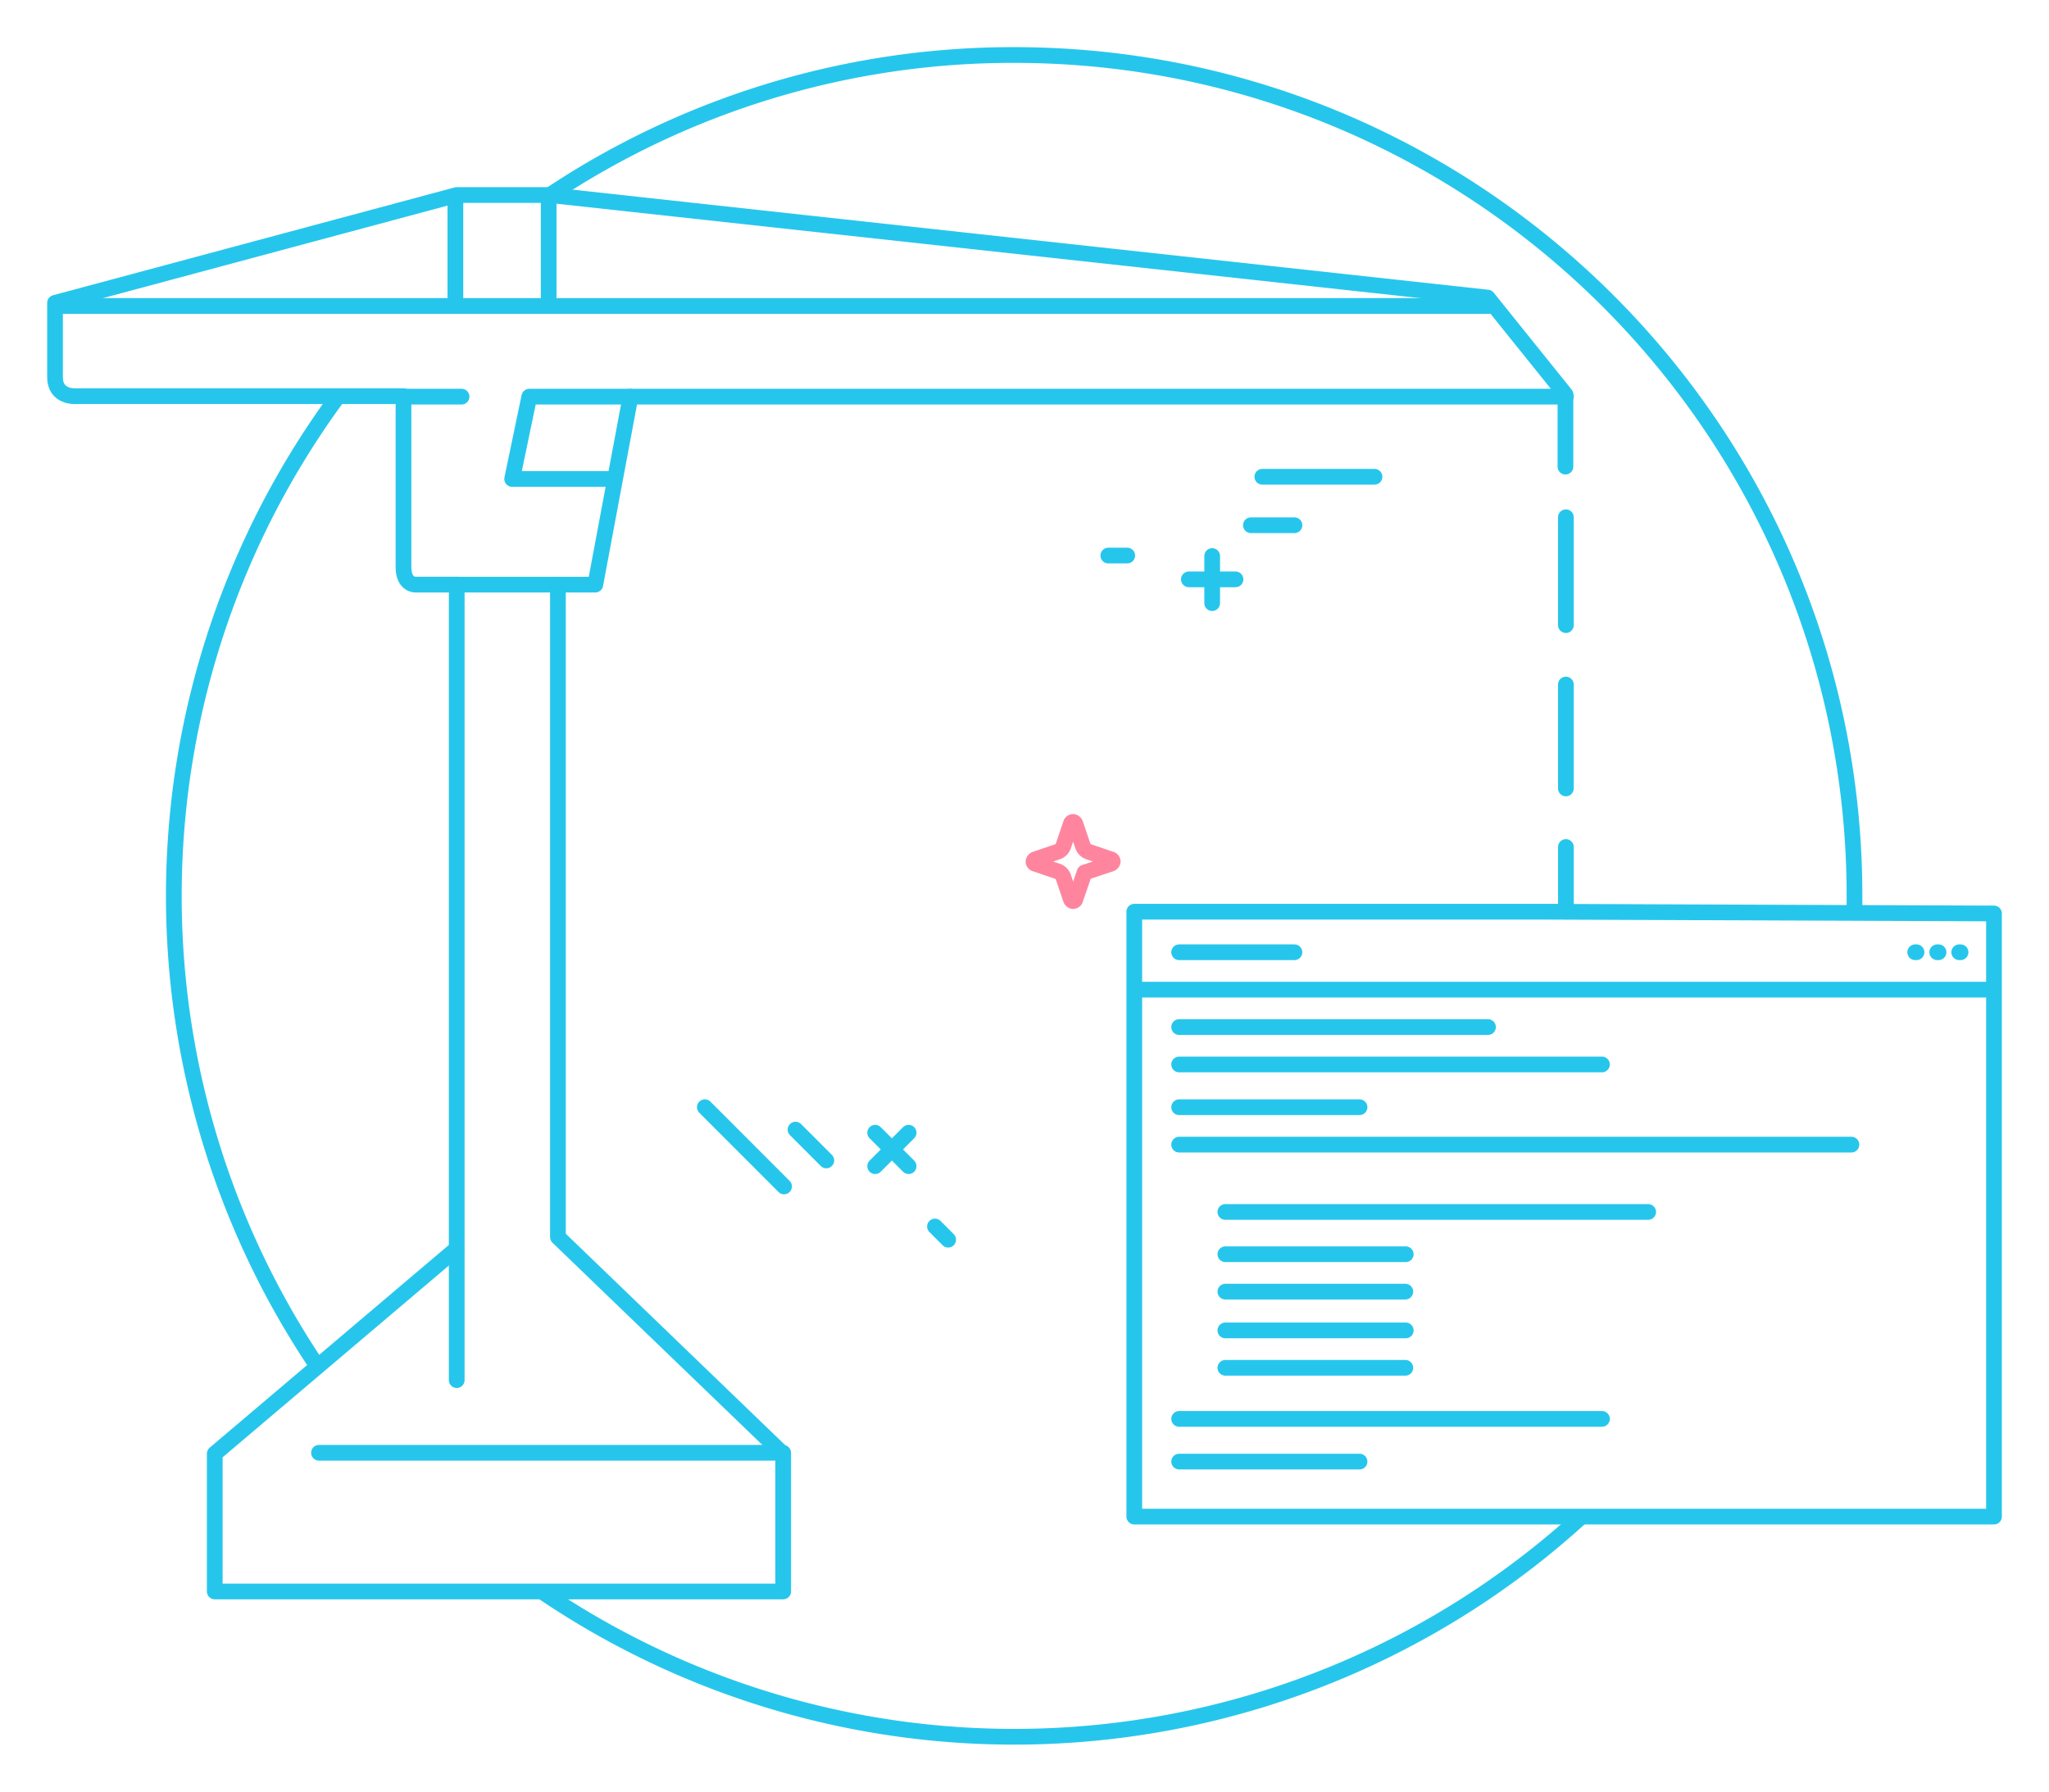 <svg xmlns="http://www.w3.org/2000/svg" xmlns:xlink="http://www.w3.org/1999/xlink" viewBox="0 0 391 342"><defs><style>.a,.b{fill:none;stroke-linecap:round;stroke-linejoin:round;stroke-miterlimit:10;stroke-width:3px;}.a{stroke:#26c6ec;}.b{stroke:#ff859e;}.c{filter:url(#ce);}.d{filter:url(#cc);}.e{filter:url(#ca);}.f{filter:url(#by);}.g{filter:url(#bw);}.h{filter:url(#bu);}.i{filter:url(#bs);}.j{filter:url(#bq);}.k{filter:url(#bo);}.l{filter:url(#bm);}.m{filter:url(#bk);}.n{filter:url(#bi);}.o{filter:url(#bg);}.p{filter:url(#be);}.q{filter:url(#bc);}.r{filter:url(#ba);}.s{filter:url(#ay);}.t{filter:url(#aw);}.u{filter:url(#au);}.v{filter:url(#as);}.w{filter:url(#aq);}.x{filter:url(#ao);}.y{filter:url(#am);}.z{filter:url(#ak);}.aa{filter:url(#ai);}.ab{filter:url(#ag);}.ac{filter:url(#ae);}.ad{filter:url(#ac);}.ae{filter:url(#aa);}.af{filter:url(#y);}.ag{filter:url(#w);}.ah{filter:url(#u);}.ai{filter:url(#s);}.aj{filter:url(#q);}.ak{filter:url(#o);}.al{filter:url(#m);}.am{filter:url(#k);}.an{filter:url(#i);}.ao{filter:url(#g);}.ap{filter:url(#e);}.aq{filter:url(#c);}.ar{filter:url(#a);}</style><filter id="a" x="230.379" y="80.502" width="42.409" height="21" filterUnits="userSpaceOnUse"><feOffset dy="3" input="SourceAlpha"/><feGaussianBlur stdDeviation="3" result="b"/><feFlood flood-color="#21cbeb" flood-opacity="0.922"/><feComposite operator="in" in2="b"/><feComposite in="SourceGraphic"/></filter><filter id="c" x="216.358" y="100.081" width="29.899" height="21" filterUnits="userSpaceOnUse"><feOffset dy="3" input="SourceAlpha"/><feGaussianBlur stdDeviation="3" result="d"/><feFlood flood-color="#21cbeb" flood-opacity="0.922"/><feComposite operator="in" in2="d"/><feComposite in="SourceGraphic"/></filter><filter id="e" x="220.808" y="95.627" width="21" height="29.991" filterUnits="userSpaceOnUse"><feOffset dy="3" input="SourceAlpha"/><feGaussianBlur stdDeviation="3" result="f"/><feFlood flood-color="#21cbeb" flood-opacity="0.922"/><feComposite operator="in" in2="f"/><feComposite in="SourceGraphic"/></filter><filter id="g" x="228.196" y="89.746" width="29.312" height="21" filterUnits="userSpaceOnUse"><feOffset dy="3" input="SourceAlpha"/><feGaussianBlur stdDeviation="3" result="h"/><feFlood flood-color="#21cbeb" flood-opacity="0.922"/><feComposite operator="in" in2="h"/><feComposite in="SourceGraphic"/></filter><filter id="i" x="200.994" y="95.543" width="24.61" height="21" filterUnits="userSpaceOnUse"><feOffset dy="3" input="SourceAlpha"/><feGaussianBlur stdDeviation="3" result="j"/><feFlood flood-color="#21cbeb" flood-opacity="0.922"/><feComposite operator="in" in2="j"/><feComposite in="SourceGraphic"/></filter><filter id="k" x="123.384" y="200.214" width="37.355" height="37.368" filterUnits="userSpaceOnUse"><feOffset dy="3" input="SourceAlpha"/><feGaussianBlur stdDeviation="3" result="l"/><feFlood flood-color="#21cbeb" flood-opacity="0.922"/><feComposite operator="in" in2="l"/><feComposite in="SourceGraphic"/></filter><filter id="m" x="155.875" y="205.088" width="28.623" height="28.629" filterUnits="userSpaceOnUse"><feOffset dy="3" input="SourceAlpha"/><feGaussianBlur stdDeviation="3" result="n"/><feFlood flood-color="#21cbeb" flood-opacity="0.922"/><feComposite operator="in" in2="n"/><feComposite in="SourceGraphic"/></filter><filter id="o" x="155.875" y="205.088" width="28.623" height="28.629" filterUnits="userSpaceOnUse"><feOffset dy="3" input="SourceAlpha"/><feGaussianBlur stdDeviation="3" result="p"/><feFlood flood-color="#21cbeb" flood-opacity="0.922"/><feComposite operator="in" in2="p"/><feComposite in="SourceGraphic"/></filter><filter id="q" x="140.679" y="204.5" width="28.12" height="28.125" filterUnits="userSpaceOnUse"><feOffset dy="3" input="SourceAlpha"/><feGaussianBlur stdDeviation="3" result="r"/><feFlood flood-color="#21cbeb" flood-opacity="0.922"/><feComposite operator="in" in2="r"/><feComposite in="SourceGraphic"/></filter><filter id="s" x="167.293" y="222.986" width="24.761" height="24.763" filterUnits="userSpaceOnUse"><feOffset dy="3" input="SourceAlpha"/><feGaussianBlur stdDeviation="3" result="t"/><feFlood flood-color="#21cbeb" flood-opacity="0.922"/><feComposite operator="in" in2="t"/><feComposite in="SourceGraphic"/></filter><filter id="u" x="0" y="26.722" width="309.226" height="247.213" filterUnits="userSpaceOnUse"><feOffset dy="3" input="SourceAlpha"/><feGaussianBlur stdDeviation="3" result="v"/><feFlood flood-color="#21cbeb" flood-opacity="0.922"/><feComposite operator="in" in2="v"/><feComposite in="SourceGraphic"/></filter><filter id="w" x="0.336" y="47.898" width="294.785" height="21" filterUnits="userSpaceOnUse"><feOffset dy="3" input="SourceAlpha"/><feGaussianBlur stdDeviation="3" result="x"/><feFlood flood-color="#21cbeb" flood-opacity="0.922"/><feComposite operator="in" in2="x"/><feComposite in="SourceGraphic"/></filter><filter id="y" x="76.401" y="27.226" width="21" height="41.672" filterUnits="userSpaceOnUse"><feOffset dy="3" input="SourceAlpha"/><feGaussianBlur stdDeviation="3" result="z"/><feFlood flood-color="#21cbeb" flood-opacity="0.922"/><feComposite operator="in" in2="z"/><feComposite in="SourceGraphic"/></filter><filter id="aa" x="94.2" y="27.226" width="21" height="41.672" filterUnits="userSpaceOnUse"><feOffset dy="3" input="SourceAlpha"/><feGaussianBlur stdDeviation="3" result="ab"/><feFlood flood-color="#21cbeb" flood-opacity="0.922"/><feComposite operator="in" in2="ab"/><feComposite in="SourceGraphic"/></filter><filter id="ac" x="66.578" y="65.208" width="31.998" height="21" filterUnits="userSpaceOnUse"><feOffset dy="3" input="SourceAlpha"/><feGaussianBlur stdDeviation="3" result="ad"/><feFlood flood-color="#21cbeb" flood-opacity="0.922"/><feComposite operator="in" in2="ad"/><feComposite in="SourceGraphic"/></filter><filter id="ae" x="76.653" y="65.208" width="232.656" height="56.881" filterUnits="userSpaceOnUse"><feOffset dy="3" input="SourceAlpha"/><feGaussianBlur stdDeviation="3" result="af"/><feFlood flood-color="#21cbeb" flood-opacity="0.922"/><feComposite operator="in" in2="af"/><feComposite in="SourceGraphic"/></filter><filter id="ag" x="87.232" y="65.208" width="43.501" height="36.714" filterUnits="userSpaceOnUse"><feOffset dy="3" input="SourceAlpha"/><feGaussianBlur stdDeviation="3" result="ah"/><feFlood flood-color="#21cbeb" flood-opacity="0.922"/><feComposite operator="in" in2="ah"/><feComposite in="SourceGraphic"/></filter><filter id="ai" x="30.477" y="101.089" width="129.473" height="213.18" filterUnits="userSpaceOnUse"><feOffset dy="3" input="SourceAlpha"/><feGaussianBlur stdDeviation="3" result="aj"/><feFlood flood-color="#21cbeb" flood-opacity="0.922"/><feComposite operator="in" in2="aj"/><feComposite in="SourceGraphic"/></filter><filter id="ak" x="50.374" y="266.8" width="109.575" height="21" filterUnits="userSpaceOnUse"><feOffset dy="3" input="SourceAlpha"/><feGaussianBlur stdDeviation="3" result="al"/><feFlood flood-color="#21cbeb" flood-opacity="0.922"/><feComposite operator="in" in2="al"/><feComposite in="SourceGraphic"/></filter><filter id="am" x="288.31" y="88.233" width="21" height="41.588" filterUnits="userSpaceOnUse"><feOffset dy="3" input="SourceAlpha"/><feGaussianBlur stdDeviation="3" result="an"/><feFlood flood-color="#21cbeb" flood-opacity="0.922"/><feComposite operator="in" in2="an"/><feComposite in="SourceGraphic"/></filter><filter id="ao" x="288.31" y="120.165" width="21" height="40.832" filterUnits="userSpaceOnUse"><feOffset dy="3" input="SourceAlpha"/><feGaussianBlur stdDeviation="3" result="ap"/><feFlood flood-color="#21cbeb" flood-opacity="0.922"/><feComposite operator="in" in2="ap"/><feComposite in="SourceGraphic"/></filter><filter id="aq" x="205.947" y="151.172" width="185.053" height="148.812" filterUnits="userSpaceOnUse"><feOffset dy="3" input="SourceAlpha"/><feGaussianBlur stdDeviation="3" result="ar"/><feFlood flood-color="#21cbeb" flood-opacity="0.922"/><feComposite operator="in" in2="ar"/><feComposite in="SourceGraphic"/></filter><filter id="as" x="206.115" y="178.398" width="184.297" height="21" filterUnits="userSpaceOnUse"><feOffset dy="3" input="SourceAlpha"/><feGaussianBlur stdDeviation="3" result="at"/><feFlood flood-color="#21cbeb" flood-opacity="0.922"/><feComposite operator="in" in2="at"/><feComposite in="SourceGraphic"/></filter><filter id="au" x="214.511" y="171.256" width="42.997" height="21" filterUnits="userSpaceOnUse"><feOffset dy="3" input="SourceAlpha"/><feGaussianBlur stdDeviation="3" result="av"/><feFlood flood-color="#21cbeb" flood-opacity="0.922"/><feComposite operator="in" in2="av"/><feComposite in="SourceGraphic"/></filter><filter id="aw" x="214.511" y="185.542" width="79.938" height="21" filterUnits="userSpaceOnUse"><feOffset dy="3" input="SourceAlpha"/><feGaussianBlur stdDeviation="3" result="ax"/><feFlood flood-color="#21cbeb" flood-opacity="0.922"/><feComposite operator="in" in2="ax"/><feComposite in="SourceGraphic"/></filter><filter id="ay" x="214.511" y="192.684" width="101.683" height="21" filterUnits="userSpaceOnUse"><feOffset dy="3" input="SourceAlpha"/><feGaussianBlur stdDeviation="3" result="az"/><feFlood flood-color="#21cbeb" flood-opacity="0.922"/><feComposite operator="in" in2="az"/><feComposite in="SourceGraphic"/></filter><filter id="ba" x="214.511" y="200.835" width="55.422" height="21" filterUnits="userSpaceOnUse"><feOffset dy="3" input="SourceAlpha"/><feGaussianBlur stdDeviation="3" result="bb"/><feFlood flood-color="#21cbeb" flood-opacity="0.922"/><feComposite operator="in" in2="bb"/><feComposite in="SourceGraphic"/></filter><filter id="bc" x="214.511" y="260.329" width="101.683" height="21" filterUnits="userSpaceOnUse"><feOffset dy="3" input="SourceAlpha"/><feGaussianBlur stdDeviation="3" result="bd"/><feFlood flood-color="#21cbeb" flood-opacity="0.922"/><feComposite operator="in" in2="bd"/><feComposite in="SourceGraphic"/></filter><filter id="be" x="214.511" y="268.48" width="55.422" height="21" filterUnits="userSpaceOnUse"><feOffset dy="3" input="SourceAlpha"/><feGaussianBlur stdDeviation="3" result="bf"/><feFlood flood-color="#21cbeb" flood-opacity="0.922"/><feComposite operator="in" in2="bf"/><feComposite in="SourceGraphic"/></filter><filter id="bg" x="214.511" y="207.978" width="149.287" height="21" filterUnits="userSpaceOnUse"><feOffset dy="3" input="SourceAlpha"/><feGaussianBlur stdDeviation="3" result="bh"/><feFlood flood-color="#21cbeb" flood-opacity="0.922"/><feComposite operator="in" in2="bh"/><feComposite in="SourceGraphic"/></filter><filter id="bi" x="223.327" y="220.834" width="101.683" height="21" filterUnits="userSpaceOnUse"><feOffset dy="3" input="SourceAlpha"/><feGaussianBlur stdDeviation="3" result="bj"/><feFlood flood-color="#21cbeb" flood-opacity="0.922"/><feComposite operator="in" in2="bj"/><feComposite in="SourceGraphic"/></filter><filter id="bk" x="223.327" y="228.901" width="55.422" height="21" filterUnits="userSpaceOnUse"><feOffset dy="3" input="SourceAlpha"/><feGaussianBlur stdDeviation="3" result="bl"/><feFlood flood-color="#21cbeb" flood-opacity="0.922"/><feComposite operator="in" in2="bl"/><feComposite in="SourceGraphic"/></filter><filter id="bm" x="223.327" y="236.044" width="55.339" height="21" filterUnits="userSpaceOnUse"><feOffset dy="3" input="SourceAlpha"/><feGaussianBlur stdDeviation="3" result="bn"/><feFlood flood-color="#21cbeb" flood-opacity="0.922"/><feComposite operator="in" in2="bn"/><feComposite in="SourceGraphic"/></filter><filter id="bo" x="223.327" y="243.439" width="55.422" height="21" filterUnits="userSpaceOnUse"><feOffset dy="3" input="SourceAlpha"/><feGaussianBlur stdDeviation="3" result="bp"/><feFlood flood-color="#21cbeb" flood-opacity="0.922"/><feComposite operator="in" in2="bp"/><feComposite in="SourceGraphic"/></filter><filter id="bq" x="223.327" y="250.582" width="55.339" height="21" filterUnits="userSpaceOnUse"><feOffset dy="3" input="SourceAlpha"/><feGaussianBlur stdDeviation="3" result="br"/><feFlood flood-color="#21cbeb" flood-opacity="0.922"/><feComposite operator="in" in2="br"/><feComposite in="SourceGraphic"/></filter><filter id="bs" x="363.367" y="171.256" width="21.252" height="21" filterUnits="userSpaceOnUse"><feOffset dy="3" input="SourceAlpha"/><feGaussianBlur stdDeviation="3" result="bt"/><feFlood flood-color="#21cbeb" flood-opacity="0.922"/><feComposite operator="in" in2="bt"/><feComposite in="SourceGraphic"/></filter><filter id="bu" x="359.169" y="171.256" width="21.252" height="21" filterUnits="userSpaceOnUse"><feOffset dy="3" input="SourceAlpha"/><feGaussianBlur stdDeviation="3" result="bv"/><feFlood flood-color="#21cbeb" flood-opacity="0.922"/><feComposite operator="in" in2="bv"/><feComposite in="SourceGraphic"/></filter><filter id="bw" x="354.972" y="171.256" width="21.252" height="21" filterUnits="userSpaceOnUse"><feOffset dy="3" input="SourceAlpha"/><feGaussianBlur stdDeviation="3" result="bx"/><feFlood flood-color="#21cbeb" flood-opacity="0.922"/><feComposite operator="in" in2="bx"/><feComposite in="SourceGraphic"/></filter><filter id="by" x="22.668" y="65.292" width="52.232" height="205.953" filterUnits="userSpaceOnUse"><feOffset dy="3" input="SourceAlpha"/><feGaussianBlur stdDeviation="3" result="bz"/><feFlood flood-color="#21cbeb" flood-opacity="0.922"/><feComposite operator="in" in2="bz"/><feComposite in="SourceGraphic"/></filter><filter id="ca" x="93.025" y="279.236" width="218.971" height="62.764" filterUnits="userSpaceOnUse"><feOffset dy="3" input="SourceAlpha"/><feGaussianBlur stdDeviation="3" result="cb"/><feFlood flood-color="#21cbeb" flood-opacity="0.922"/><feComposite operator="in" in2="cb"/><feComposite in="SourceGraphic"/></filter><filter id="cc" x="94.452" y="0" width="269.933" height="184.273" filterUnits="userSpaceOnUse"><feOffset dy="3" input="SourceAlpha"/><feGaussianBlur stdDeviation="3" result="cd"/><feFlood flood-color="#21cbeb" flood-opacity="0.922"/><feComposite operator="in" in2="cd"/><feComposite in="SourceGraphic"/></filter><filter id="ce" x="186.721" y="146.383" width="36.112" height="36.125" filterUnits="userSpaceOnUse"><feOffset dy="3" input="SourceAlpha"/><feGaussianBlur stdDeviation="3" result="cf"/><feFlood flood-color="#ff859e" flood-opacity="0.922"/><feComposite operator="in" in2="cf"/><feComposite in="SourceGraphic"/></filter></defs><g transform="translate(9 6)"><g transform="translate(202.494 82.002)"><g class="ar" transform="matrix(1, 0, 0, 1, -211.49, -88)"><line class="a" x1="21.409" transform="translate(240.88 88)"/></g><g class="aq" transform="matrix(1, 0, 0, 1, -211.49, -88)"><line class="a" x1="8.899" transform="translate(226.86 107.58)"/></g><g class="ap" transform="matrix(1, 0, 0, 1, -211.49, -88)"><line class="a" y1="8.991" transform="translate(231.31 103.13)"/></g><g class="ao" transform="matrix(1, 0, 0, 1, -211.49, -88)"><line class="a" x2="8.312" transform="translate(238.7 97.25)"/></g><g class="an" transform="matrix(1, 0, 0, 1, -211.49, -88)"><line class="a" x2="3.61" transform="translate(211.49 103.04)"/></g></g><g transform="translate(125.505 202.335)"><g class="am" transform="matrix(1, 0, 0, 1, -134.5, -208.34)"><line class="a" x2="15.112" y2="15.126" transform="translate(134.5 208.34)"/></g><g class="al" transform="matrix(1, 0, 0, 1, -134.5, -208.34)"><line class="a" x2="6.381" y2="6.386" transform="translate(167 213.21)"/></g><g class="ak" transform="matrix(1, 0, 0, 1, -134.5, -208.34)"><line class="a" x1="6.381" y2="6.386" transform="translate(167 213.21)"/></g><g class="aj" transform="matrix(1, 0, 0, 1, -134.5, -208.34)"><line class="a" x1="5.877" y1="5.882" transform="translate(151.8 212.62)"/></g><g class="ai" transform="matrix(1, 0, 0, 1, -134.5, -208.34)"><line class="a" x1="2.519" y1="2.521" transform="translate(178.41 231.11)"/></g></g><g class="ah" transform="matrix(1, 0, 0, 1, -9, -6)"><path class="a" d="M78.153,259.513V107.668H70.345s-2.351.168-2.351-3.361V71.7H5.362S1.5,71.954,1.5,68.089v-14.2L78.153,33.3H95.784L274.865,52.879l14.86,18.487V85.147" transform="translate(9 0.92)"/></g><g class="ag" transform="matrix(1, 0, 0, 1, -9, -6)"><line class="a" x2="273.785" transform="translate(10.84 55.4)"/></g><g class="af" transform="matrix(1, 0, 0, 1, -9, -6)"><line class="a" y2="20.672" transform="translate(86.9 34.73)"/></g><g class="ae" transform="matrix(1, 0, 0, 1, -9, -6)"><line class="a" y2="20.672" transform="translate(104.7 34.73)"/></g><g class="ad" transform="matrix(1, 0, 0, 1, -9, -6)"><line class="a" x1="10.998" transform="translate(77.08 72.71)"/></g><g class="ac" transform="matrix(1, 0, 0, 1, -9, -6)"><path class="a" d="M92.8,114.981h26.447L125.963,79.1H304.456" transform="translate(-5.65 -6.39)"/></g><g class="ab" transform="matrix(1, 0, 0, 1, -9, -6)"><path class="a" d="M124.626,94.814H105.4L108.674,79.1H127.9" transform="translate(-7.67 -6.39)"/></g><g class="aa" transform="matrix(1, 0, 0, 1, -9, -6)"><path class="a" d="M83.893,248.6,37.8,287.678v26.3H146.273V287.762l-42.986-41.427V121.8" transform="translate(3.18 -13.21)"/></g><g class="z" transform="matrix(1, 0, 0, 1, -9, -6)"><line class="a" x2="88.575" transform="translate(60.87 274.3)"/></g><g class="y" transform="matrix(1, 0, 0, 1, -9, -6)"><line class="a" y2="20.588" transform="translate(298.81 95.73)"/></g><g class="x" transform="matrix(1, 0, 0, 1, -9, -6)"><line class="a" y2="19.831" transform="translate(298.81 127.66)"/></g><g class="w" transform="matrix(1, 0, 0, 1, -9, -6)"><path class="a" d="M329.162,181.4v12.353H246.8V309.212H410.853V194.089l-85.888-.336" transform="translate(-30.35 -22.73)"/></g><g class="v" transform="matrix(1, 0, 0, 1, -9, -6)"><line class="a" x2="163.297" transform="translate(216.62 185.9)"/></g><g class="u" transform="matrix(1, 0, 0, 1, -9, -6)"><line class="a" x2="21.997" transform="translate(225.01 178.76)"/></g><g class="t" transform="matrix(1, 0, 0, 1, -9, -6)"><line class="a" x2="58.938" transform="translate(225.01 193.04)"/></g><g class="s" transform="matrix(1, 0, 0, 1, -9, -6)"><line class="a" x2="80.683" transform="translate(225.01 200.18)"/></g><g class="r" transform="matrix(1, 0, 0, 1, -9, -6)"><line class="a" x2="34.423" transform="translate(225.01 208.34)"/></g><g class="q" transform="matrix(1, 0, 0, 1, -9, -6)"><line class="a" x2="80.683" transform="translate(225.01 267.83)"/></g><g class="p" transform="matrix(1, 0, 0, 1, -9, -6)"><line class="a" x2="34.423" transform="translate(225.01 275.98)"/></g><g class="o" transform="matrix(1, 0, 0, 1, -9, -6)"><line class="a" x2="128.287" transform="translate(225.01 215.48)"/></g><g class="n" transform="matrix(1, 0, 0, 1, -9, -6)"><line class="a" x2="80.683" transform="translate(233.83 228.33)"/></g><g class="m" transform="matrix(1, 0, 0, 1, -9, -6)"><line class="a" x2="34.423" transform="translate(233.83 236.4)"/></g><g class="l" transform="matrix(1, 0, 0, 1, -9, -6)"><line class="a" x2="34.339" transform="translate(233.83 243.54)"/></g><g class="k" transform="matrix(1, 0, 0, 1, -9, -6)"><line class="a" x2="34.423" transform="translate(233.83 250.94)"/></g><g class="j" transform="matrix(1, 0, 0, 1, -9, -6)"><line class="a" x2="34.339" transform="translate(233.83 258.08)"/></g><g class="i" transform="matrix(1, 0, 0, 1, -9, -6)"><line class="a" x2="0.252" transform="translate(373.87 178.76)"/></g><g class="h" transform="matrix(1, 0, 0, 1, -9, -6)"><line class="a" x2="0.252" transform="translate(369.67 178.76)"/></g><g class="g" transform="matrix(1, 0, 0, 1, -9, -6)"><line class="a" x2="0.252" transform="translate(365.47 178.76)"/></g><g class="f" transform="matrix(1, 0, 0, 1, -9, -6)"><path class="a" d="M55.87,264.153A160.774,160.774,0,0,1,59.732,79.2" transform="translate(4.67 -6.41)"/></g><g class="e" transform="matrix(1, 0, 0, 1, -9, -6)"><path class="a" d="M310.271,333.8A160.391,160.391,0,0,1,112.3,347.917" transform="translate(-8.78 -47.06)"/></g><g class="d" transform="matrix(1, 0, 0, 1, -9, -6)"><path class="a" d="M114,28.222A159.26,159.26,0,0,1,202.575,1.5C291.15,1.5,362.934,73.347,362.934,162v2.773" transform="translate(-9.05 6)"/></g><g class="c" transform="matrix(1, 0, 0, 1, -9, -6)"><path class="b" d="M233.639,185.364l5.037-1.681a.558.558,0,0,0,.336-.42c0-.168-.168-.42-.336-.42l-4.2-1.429a1.824,1.824,0,0,1-1.175-1.176l-1.427-4.2a.558.558,0,0,0-.42-.336c-.168,0-.42.168-.42.336l-1.427,4.2a1.824,1.824,0,0,1-1.175,1.176l-4.2,1.429a.558.558,0,0,0-.336.42c0,.168.168.42.336.42l4.2,1.429a1.824,1.824,0,0,1,1.175,1.176l1.427,4.2a.558.558,0,0,0,.42.336c.168,0,.42-.168.42-.336Z" transform="translate(-26.68 -21.82)"/></g></g></svg>